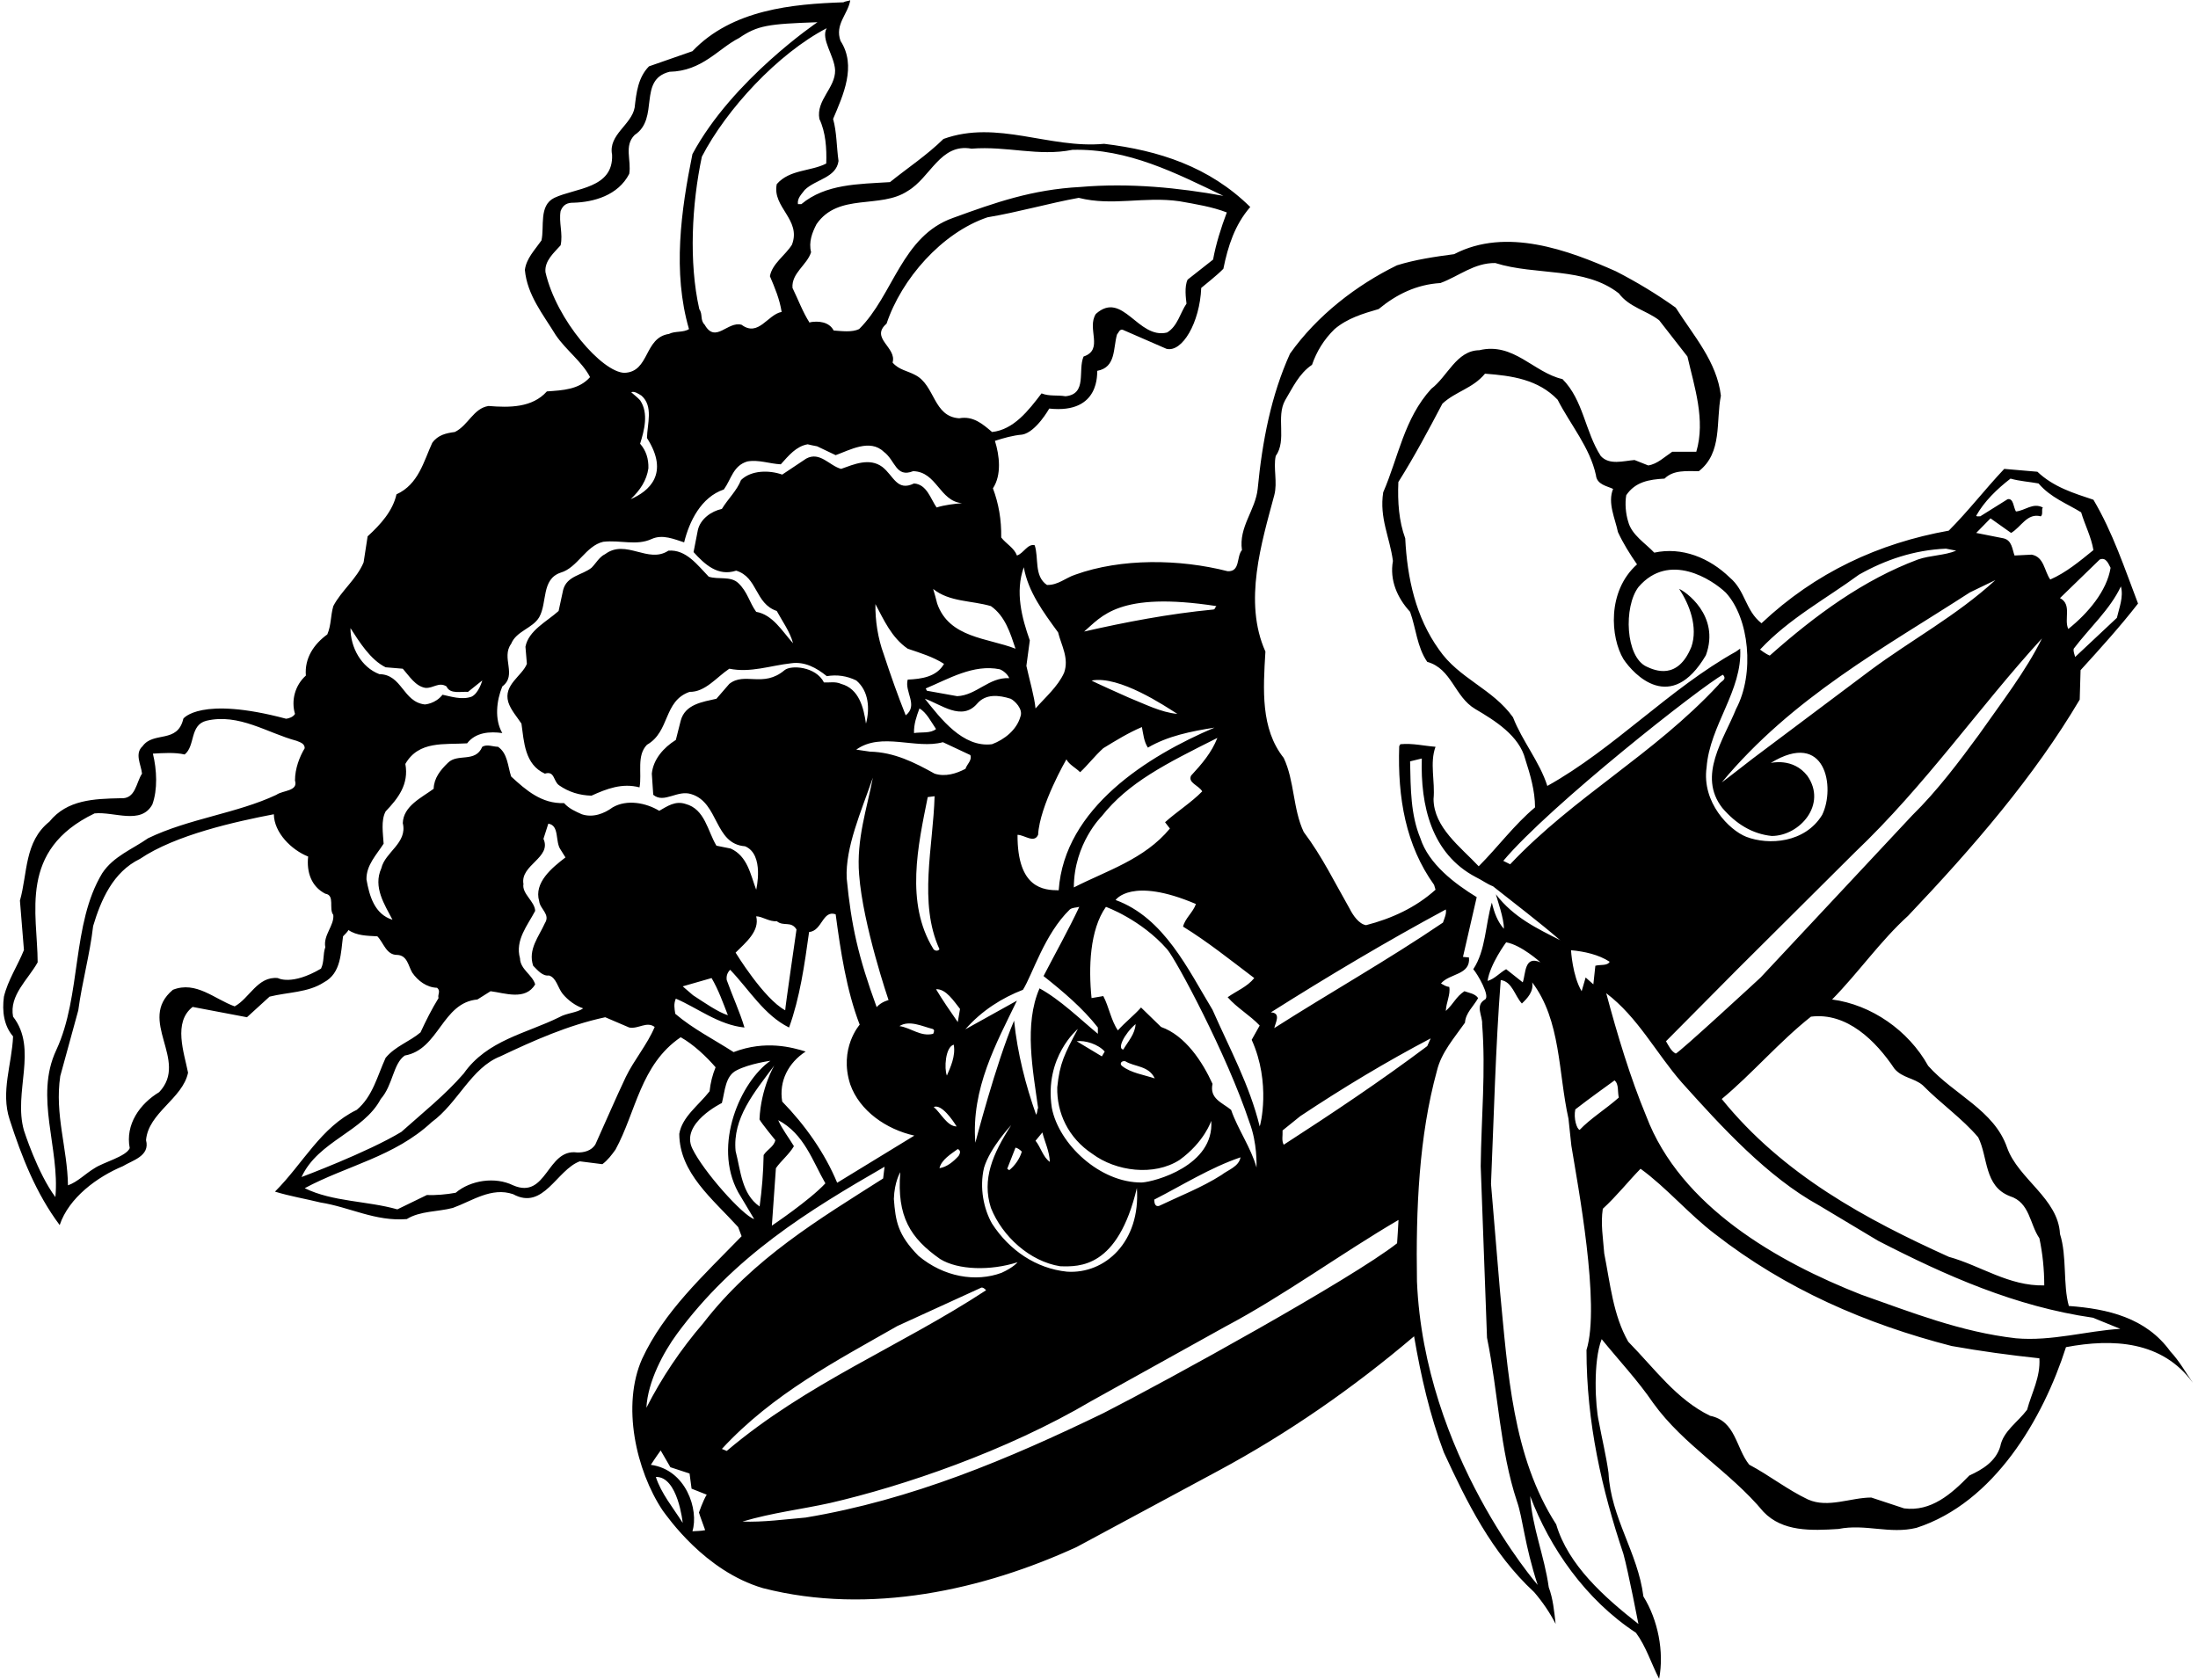 <?xml version="1.0" encoding="UTF-8"?>
<svg xmlns="http://www.w3.org/2000/svg" xmlns:xlink="http://www.w3.org/1999/xlink" width="492pt" height="376pt" viewBox="0 0 492 376" version="1.1">
<g id="surface1">
<path style=" stroke:none;fill-rule:nonzero;fill:rgb(0%,0%,0%);fill-opacity:1;" d="M 485.812 302.531 C 480.371 294.98 471.797 292.996 463.09 292.355 C 461.746 287.621 462.707 281.223 461.105 276.23 C 460.723 268.293 451.762 263.941 449.266 256.902 C 446.387 248.516 437.363 245.062 431.602 238.598 C 427.188 230.66 418.867 224.902 410.098 223.746 C 416.113 217.605 420.852 210.691 427.121 204.996 C 441.648 189.699 455.348 173.828 465.523 156.613 L 465.715 150.02 C 470.258 145.027 474.547 140.293 478.578 135.109 C 475.57 127.234 472.945 119.234 468.594 111.875 C 464.18 110.402 459.699 109.059 456.051 105.605 L 448.629 104.965 C 444.34 109.508 440.562 114.438 436.211 118.789 C 420.531 121.605 406.387 128.133 394.289 139.523 C 390.641 136.645 390.707 132.227 387.188 129.285 C 382.641 124.867 376.496 122.371 370.289 123.715 C 368.305 121.605 365.234 119.746 364.465 116.805 C 363.891 115.012 363.699 112.645 364.02 110.852 C 366.066 107.844 369.137 107.332 372.594 107.141 C 374.578 105.156 377.523 105.477 380.273 105.477 C 385.586 101.316 384.051 94.402 385.203 88.578 C 384.305 80.965 379.121 75.203 375.09 68.867 C 370.801 65.797 366.32 63.105 361.715 60.738 C 351.09 56.004 337.137 50.82 325.488 56.898 C 321.137 57.477 316.785 58.113 312.688 59.395 C 303.664 63.812 294.832 70.594 288.754 79.172 C 284.527 88.516 282.547 98.758 281.52 109.445 C 281.008 114.242 277.234 117.957 278 123.141 C 276.723 124.613 277.68 128.004 274.801 127.875 C 264.051 125.125 250.992 124.934 240.688 128.645 C 238.512 129.348 236.848 131.012 234.352 130.949 C 231.41 128.965 232.562 124.867 231.602 122.051 C 230 121.668 229.105 123.906 227.633 124.355 C 226.992 122.629 225.266 121.797 224.113 120.324 C 224.176 116.355 223.535 112.707 222.258 109.316 C 224.242 106.309 223.73 101.957 222.703 98.691 C 224.688 98.051 226.672 97.477 228.848 97.285 C 231.922 96.707 234.863 91.461 234.863 91.461 C 246.48 92.719 245.488 83.203 245.617 83.012 C 249.84 82.242 249.137 77.953 250.031 74.883 C 250.418 74.438 250.547 73.73 251.25 73.797 L 261.105 78.086 C 264.617 78.957 268.562 72.238 268.883 64.453 C 269.734 63.703 272.367 61.699 273.84 60.164 C 274.863 55.105 276.402 50.309 279.855 46.34 C 270.703 37.316 259.379 33.668 247.152 32.195 C 234.863 33.348 223.219 26.754 211.184 31.105 C 207.473 34.754 203.184 37.57 199.215 40.77 C 192.113 41.219 184.816 41.156 179.375 45.699 L 178.609 45.699 C 178.414 44.355 179.441 43.461 180.145 42.5 C 182.578 40.133 187.184 39.812 187.695 36.035 C 187.246 32.898 187.312 29.57 186.48 26.629 C 188.719 21.316 191.793 14.785 188.145 9.156 C 186.801 5.441 189.809 3.203 190.32 0.066 C 189.809 0.258 189.23 0.258 188.785 0.516 C 177.457 0.898 163.887 2.113 154.992 11.461 L 145.266 14.852 C 142.832 17.348 142.449 20.676 142.062 24.066 C 141.359 27.973 136.113 30.148 137.008 34.629 C 137.328 42.242 128.816 42.051 124.078 44.289 C 120.559 46.02 121.902 50.754 121.199 53.828 C 119.727 55.938 117.809 57.859 117.488 60.422 C 118 66.051 121.586 70.402 124.398 75.012 C 126.703 78.402 130.289 80.965 132.078 84.422 C 129.586 87.234 126 87.363 122.414 87.621 C 119.152 91.27 114.098 91.27 109.359 90.883 C 105.969 91.395 104.816 95.234 101.809 96.707 C 99.887 96.965 98.031 97.348 96.75 99.141 C 94.832 103.301 93.68 108.422 88.75 110.66 C 87.918 114.371 85.23 117.379 82.289 120.066 L 81.391 125.891 C 79.855 129.605 76.398 132.227 74.605 135.684 C 73.969 137.926 74.16 139.906 73.266 142.02 C 70.254 144.195 68.145 147.332 68.465 151.234 C 66.031 153.41 65.137 156.805 66.031 159.812 C 65.648 160.516 64.625 160.836 64.047 160.898 C 44.773 155.758 41.039 160.879 41.039 160.879 C 39.762 166.531 34.32 163.652 31.918 167.043 C 30.062 168.707 31.598 171.203 31.789 173.188 C 30.449 175.172 30.383 178.949 26.992 178.691 C 21.039 178.82 15.023 179.012 11.055 183.941 C 5.422 188.422 6.191 195.523 4.461 201.605 L 5.359 212.676 C 3.949 216.195 1.773 219.395 0.879 223.109 C 0.43 226.371 0.879 229.637 2.926 232.004 C 2.672 238.215 0.109 244.422 2.16 250.629 C 4.848 258.949 8.047 267.141 13.359 274.246 C 15.406 268.102 21.809 263.43 27.504 261.062 C 29.551 259.781 33.648 258.82 32.688 255.238 C 33.199 249.094 40.879 245.957 42.094 240.133 C 41.199 235.59 38.703 228.867 43.117 225.41 L 55.281 227.719 L 60.336 223.109 C 64.43 222.086 68.977 222.215 72.496 219.91 C 76.398 217.859 76.273 213.254 76.785 209.605 C 77.168 209.156 77.742 208.711 78 208.195 C 79.855 209.477 82.16 209.477 84.465 209.605 C 85.871 211.012 86.449 213.828 88.945 213.766 C 91.184 213.895 91.375 216.195 92.273 217.73 C 93.551 219.59 95.535 221.062 97.84 221.125 C 98.734 221.895 97.902 222.598 98.16 223.43 C 96.625 225.926 95.344 228.484 94.129 231.109 C 91.633 233.223 88.496 234.18 86.32 236.805 C 84.465 240.836 83.441 245.445 79.855 248.453 C 71.793 252.355 67.887 260.422 61.551 266.758 C 64.879 267.781 68.336 268.355 71.727 269.188 C 78.254 270.215 84.016 273.477 91.055 272.902 C 94.062 271.047 97.969 271.301 101.359 270.406 C 105.648 268.867 110 265.668 114.863 267.332 C 121.648 271.047 124.594 261.895 129.777 259.973 L 134.832 260.613 C 136.047 259.719 136.945 258.5 137.777 257.348 C 142.383 248.902 143.344 238.34 152.367 232.195 C 155.246 233.797 158.191 236.613 160.176 238.918 C 159.473 240.645 159.023 242.438 158.832 244.293 C 156.398 247.43 152.688 249.988 152.047 253.828 C 152.113 262.598 159.473 268.355 165.23 274.691 L 166 276.742 C 157.297 285.703 148.656 293.574 143.727 304.199 C 139.121 314.566 142.332 329.137 148.348 338.16 C 149.414 339.547 157.734 351.707 170.801 355.527 C 194.734 361.668 220.273 355.844 241.008 346.309 L 272.754 329.223 C 288.113 320.965 302.832 310.789 316.527 299.141 C 318.066 308.102 320.051 316.805 323.188 325.125 C 328.305 336.199 333.871 347.59 343.41 356.422 C 345.328 358.66 346.93 361.031 348.211 363.527 C 347.891 360.711 347.633 357.895 346.672 355.332 C 345.715 348.355 342.961 341.957 342.516 334.918 C 346.867 346.438 354.867 358.086 366.195 365.512 C 368.496 368.645 369.586 372.359 371.379 375.812 C 372.531 369.734 371.121 362.629 367.859 357.383 C 366.641 347.59 360.562 339.781 360.051 329.734 C 359.539 325.957 358.578 322.055 357.875 318.215 C 357.098 314.801 356.562 304.773 358.516 299.781 C 362.355 304.516 366.641 309.062 370.035 314.055 C 376.883 323.59 387.188 329.348 394.738 338.438 C 399.027 342.918 405.426 342.66 411.508 342.277 C 417.586 341.062 422.961 343.492 428.977 342.023 C 446.387 336.391 457.328 317.574 462.449 301.574 C 472.945 299.59 484.02 300.164 490.867 309.574 C 489.203 307.207 487.859 304.711 485.812 302.531 Z M 12.398 267.973 C 8.402 262.641 5.359 253.062 5.359 253.062 C 2.926 244.484 8.559 234.82 2.926 227.59 C 2.031 222.789 6.254 219.332 8.43 215.43 C 8.402 204.508 4.027 190.32 21.168 182.086 C 25.582 181.637 31.535 184.707 34.094 180.102 C 35.312 176.773 35.117 172.355 34.223 168.707 C 36.527 168.578 39.152 168.387 41.328 168.898 C 43.758 166.98 42.414 162.309 46.191 161.348 C 53.488 159.621 59.887 164.102 66.352 165.828 C 67.121 166.148 68.207 166.402 68.207 167.492 C 67.055 169.41 66.031 172.035 66.031 174.723 C 66.801 177.156 63.281 176.898 61.871 177.926 C 53.039 182.086 42.285 183.234 33.137 187.652 C 29.68 190.086 25.391 191.684 22.895 195.461 C 15.984 206.852 18.285 222.852 12.59 235.078 C 7.664 245.574 13.422 257.027 12.398 267.973 Z M 72.816 212.035 C 72.238 213.699 72.625 215.238 71.855 216.836 C 65.254 220.719 62.191 218.949 62.191 218.949 C 57.648 218.5 55.855 223.492 52.527 225.285 C 48.047 223.684 43.887 219.523 38.703 221.574 C 30.512 228.422 42.414 237.316 35.633 244.484 C 31.281 247.109 28.016 251.719 29.039 257.027 C 28.242 258.906 23.121 260.188 21.168 261.508 C 19.117 262.727 17.391 264.582 15.215 265.348 C 15.086 257.027 12.207 249.477 13.488 240.902 L 17.52 226.18 C 18.414 219.59 20.078 213.895 20.848 207.301 C 22.574 201.539 25.262 195.203 31.344 192.262 C 39.281 186.883 52.773 183.918 61.297 182.277 C 61.359 186.438 65.266 190.277 68.977 191.746 C 68.59 195.203 69.68 198.469 72.816 200.066 C 75.055 200.391 73.52 203.461 74.605 204.805 C 74.863 207.172 72.305 209.348 72.816 212.035 Z M 424.051 239.238 C 425.844 241.348 428.465 241.285 430.387 242.949 C 434.418 247.047 439.219 250.371 442.801 254.598 C 445.043 259.078 444.082 265.539 449.906 267.781 C 454.387 269.188 454.32 274.055 456.496 277.188 C 457.203 280.516 457.586 284.102 457.586 287.75 C 449.648 287.941 443.379 283.332 436.211 281.348 C 417.844 273.027 399.152 263.047 385.395 246.02 C 392.113 240.453 398.32 233.156 405.363 227.59 C 413.426 226.566 419.891 233.027 424.051 239.238 Z M 442.992 164.422 C 438.578 170.438 433.684 176.984 428.031 182.531 L 394.098 218.82 C 394.098 218.82 375.539 235.973 375.09 235.844 C 374.066 235.332 373.488 234.055 372.914 233.094 L 389.043 216.836 L 415.152 190.852 C 431.09 175.684 442.801 158.531 457.074 142.914 C 453.488 150.211 447.922 157.379 442.992 164.422 Z M 338.035 193.477 L 336.496 192.711 C 346.93 180.293 380.977 153.539 385.648 151.043 C 386.738 152.195 385.074 152.516 384.625 153.348 C 370.035 169.027 352.434 178.242 338.035 193.477 Z M 360.305 215.301 C 359.793 216.262 358.195 215.879 357.105 216.195 L 356.656 220.355 L 354.93 218.82 L 354.035 221.895 C 351.977 218.48 351.656 212.719 351.656 212.719 C 354.602 212.977 357.875 213.699 360.305 215.301 Z M 473.844 138.309 L 464.496 147.074 C 464.371 146.438 464.051 145.926 464.18 145.219 C 467.762 140.484 472.309 136.453 474.738 131.27 C 475.379 133.637 474.355 136.066 473.844 138.309 Z M 470.004 125.254 C 471.41 124.676 471.922 126.148 472.434 127.109 C 471.602 132.293 467.379 137.285 462.965 140.805 C 461.938 138.629 463.859 135.301 461.105 133.891 Z M 457.266 113.605 C 455.027 112.453 453.297 114.309 451.25 114.5 C 450.676 113.605 450.738 111.492 449.395 111.746 L 443.25 115.59 C 442.992 115.523 442.547 115.715 442.355 115.461 C 444.082 112.324 447.027 109.445 450.035 107.141 C 452.02 107.715 454.258 107.844 456.305 108.227 C 459.059 111.43 462.645 112.707 465.844 114.691 C 466.676 117.508 468.082 120.133 468.594 123.141 C 465.523 125.637 462.449 128.195 458.93 129.73 C 457.586 127.875 457.586 124.676 454.77 124.164 L 450.93 124.355 C 450.418 122.949 450.355 120.965 448.496 120.516 L 442.355 119.301 L 445.555 116.035 L 450.164 119.301 C 452.402 118.02 453.746 114.758 456.816 115.59 C 457.395 115.074 456.883 114.18 457.266 113.605 Z M 416.113 128.645 C 422.004 125.316 428.402 123.141 435.57 122.82 C 436.34 122.949 437.105 123.141 437.875 123.27 C 435.312 124.355 432.051 124.293 429.297 125.254 C 417.137 129.797 406.387 137.668 396.145 146.758 C 395.176 146.371 393.969 145.41 393.969 145.41 C 400.496 138.438 408.691 134.086 416.113 128.645 Z M 440.945 132.613 L 446.645 129.859 C 437.938 137.859 427.824 143.234 418.547 150.148 L 392.297 169.84 C 392.297 169.84 385.648 175.023 385.395 175.152 C 401.258 156.078 421.746 145.027 440.945 132.613 Z M 366.43 126.34 C 359.656 132.398 360.512 142.746 363.391 147.547 C 365.738 151.066 374.059 159.918 381.844 146.691 C 385.148 137.73 377.012 132.227 375.859 131.844 C 378.227 135.363 380.082 140.422 378.609 144.773 C 375.551 152.344 370.41 150.086 368.617 149.254 C 363.816 147.117 363.391 135.812 366.77 131.395 C 373.629 123.438 383.23 129.73 386.312 132.676 C 391.551 138.371 392.816 150.789 388.594 158.723 C 385.906 165.445 379.891 173.637 385.523 180.867 C 388.594 184.453 392.242 186.691 396.594 187.141 C 402.855 187.117 409.043 180.078 404.562 173.68 C 401.363 169.52 396.352 170.801 396.352 170.801 C 408.723 163.227 410.855 176.348 407.871 182.426 C 404.031 188.719 395.891 189.254 390.898 187.332 C 387.121 185.859 380.883 179.652 382.004 171.781 C 382.707 162.371 390.059 154.586 389.523 145.199 L 388.594 145.859 C 373.746 154.117 361.203 167.684 346.355 175.941 C 344.625 170.5 340.723 165.891 338.672 160.578 C 334.129 154.18 326.578 151.941 322.098 145.41 C 316.914 138.18 314.992 129.477 314.547 120.516 C 313.137 116.676 312.816 112.387 313.008 107.906 C 316.594 102.211 319.73 96.324 322.863 90.371 C 325.809 87.621 329.648 86.98 332.402 83.652 C 338.418 84.102 344.305 84.934 348.656 89.477 C 351.539 95.109 355.891 100.164 357.234 106.371 C 357.426 108.484 359.73 108.805 361.074 109.445 C 359.793 112.578 361.523 116.035 362.16 119.109 C 363.312 121.605 364.828 124.035 366.43 126.34 Z M 285.234 110.852 C 286 107.973 284.977 104.773 285.555 102.086 C 288.113 98.5 285.555 93.379 287.664 89.605 C 289.328 86.852 290.738 83.652 293.68 81.668 C 294.703 78.723 296.305 76.035 298.738 73.668 C 301.617 71.234 305.074 70.211 308.594 69.188 C 312.625 65.859 317.105 63.684 322.418 63.363 C 326.578 61.828 329.969 58.82 334.703 58.883 C 343.855 61.762 354.672 59.652 362.355 65.668 C 364.723 68.805 368.434 69.441 371.379 71.684 L 377.715 79.812 C 379.25 86.531 381.809 94.02 379.699 101.125 L 374.32 101.125 C 372.594 102.277 370.992 103.875 368.945 104.195 L 365.875 102.98 C 363.379 103.172 360.242 104.195 358.32 102.086 C 354.801 96.645 354.418 89.539 349.746 84.867 C 343.281 83.395 338.801 76.547 331.121 78.402 C 326.004 78.469 324.02 84.289 320.371 87.043 C 314.289 93.699 313.008 102.402 309.617 110.211 C 308.723 115.973 311.09 120.262 311.793 125.57 C 311.023 129.859 312.754 133.828 315.633 136.965 C 316.977 140.676 317.172 144.836 319.473 148.164 C 324.977 149.699 325.555 155.973 330.227 158.723 C 334.578 161.285 340.082 164.676 341.426 169.988 C 342.516 173.379 343.602 177.027 343.602 180.738 C 338.93 184.645 335.344 189.57 330.992 193.926 C 326.898 189.57 320.945 185.219 320.883 178.883 C 321.266 174.914 319.984 170.82 321.328 167.172 C 318.703 166.98 316.273 166.34 313.457 166.598 L 313.199 167.043 C 312.816 178.629 314.672 189.254 321.008 198.086 L 321.328 199.172 C 316.848 203.203 311.473 205.637 305.777 207.109 C 304.176 206.852 302.832 204.867 302.129 203.461 C 298.801 197.637 295.922 191.684 291.824 186.246 C 289.395 181.125 289.777 174.789 287.344 169.668 C 282.16 163.141 282.738 154.371 283.25 145.859 C 278.258 134.723 282.418 121.41 285.234 110.852 Z M 284.465 226.629 C 297.328 218.5 310.449 210.691 323.633 203.59 C 323.824 204.547 323.312 205.574 322.992 206.531 C 310.641 214.914 297.777 222.148 285.234 230.148 C 285.488 228.934 286.832 226.758 284.465 226.629 Z M 280.754 218.949 C 279.152 220.934 276.785 221.828 274.801 223.238 C 276.848 225.605 279.793 227.27 281.969 229.574 L 280.176 232.773 C 284.562 242.48 282.098 252.035 281.969 252.164 C 279.73 242.949 275.184 234.629 271.41 226.055 C 265.969 217.094 260.594 205.445 249.715 201.477 C 249.715 201.477 253.203 196.188 267.695 202.371 C 267.059 204.23 265.266 205.574 264.816 207.43 C 270.32 210.82 275.504 214.98 280.754 218.949 Z M 210.43 281.84 C 214.461 284.336 221.734 284.508 227.762 282.566 C 227.762 282.566 226.91 283.695 224.188 284.934 C 218.43 287.066 211.281 285.895 205.594 281.137 C 200.938 276.398 200.465 273.391 200.082 268.398 C 200.199 264.559 201.52 262.406 201.52 262.406 C 200.723 272.348 203.773 277.168 210.43 281.84 Z M 192.305 195.781 C 193.148 207.066 198.895 223.879 198.895 223.879 C 198.895 223.879 197.309 224.238 196.23 225.453 C 192.082 214.105 190.547 207.172 189.523 196.613 C 189.203 189.68 192.754 181.699 195.379 174.086 C 194.098 180.867 191.664 187.844 192.305 195.781 Z M 194.734 168.262 L 191.664 167.812 C 197.297 163.781 205.039 167.812 211.059 166.148 L 217.199 169.027 C 217.648 170.18 216.434 171.074 216.113 172.102 C 214.062 173.188 211.57 173.957 209.199 173.188 C 204.719 170.691 200.176 168.387 194.734 168.262 Z M 203.184 152.133 C 202.414 154.883 205.617 157.891 202.734 160.133 C 200.945 155.652 199.344 151.109 197.809 146.438 C 196.527 142.98 195.887 138.883 195.953 135.234 C 197.809 138.691 199.535 142.723 203.184 145.219 C 206 146.18 208.816 147.012 211.312 148.613 C 209.648 151.555 206.191 152.004 203.184 152.133 Z M 223.793 149.828 C 224.625 150.148 225.586 150.98 225.906 151.812 C 221.359 151.555 218.609 155.652 214.258 155.844 L 207.473 154.629 L 207.215 154.117 C 212.273 152.004 217.906 148.613 223.793 149.828 Z M 209.52 163.203 C 208.305 164.227 206.191 163.844 204.594 164.102 C 204.527 162.117 205.168 160.324 205.809 158.598 C 207.344 159.43 208.434 161.605 209.52 163.203 Z M 245.746 230.02 L 245.746 231.43 C 241.715 228.102 237.359 223.812 232.688 221.254 C 229.168 229.316 231.219 239.684 232.367 248.004 C 232.176 248.324 232.242 249.094 231.922 249.539 C 229.555 242.82 227.762 235.844 226.992 228.484 C 222.91 238.105 218.32 255.812 218.32 255.812 C 217.363 243.652 223.023 233.539 227.633 224.004 L 216.082 230.426 C 219.816 226.16 224.367 223.363 228.977 221.574 C 231.121 218.16 233.789 209.094 239.473 203.59 C 240.051 203.141 240.883 203.203 241.586 203.012 C 239.219 208.066 236.273 213.316 233.586 218.5 C 237.938 221.957 242.352 225.668 245.746 230.02 Z M 247.281 235.398 L 246.641 236.484 L 241.008 233.094 C 242.863 232.836 245.809 233.734 247.281 235.398 Z M 234.992 260.102 C 233.457 259.012 233.008 256.902 231.793 255.363 L 233.328 253.508 C 233.777 255.43 234.93 257.734 234.992 260.102 Z M 228.723 257.797 C 228.273 259.398 227.121 260.996 225.906 261.957 L 225.457 261.637 L 227.312 256.902 C 227.824 257.027 228.273 257.348 228.723 257.797 Z M 210.289 212.484 C 209.906 213.062 209.074 212.805 208.879 212.355 C 202.609 202.117 205.488 189.254 207.664 178.438 L 209.199 178.242 C 208.879 189.57 205.551 202.117 210.289 212.484 Z M 214.129 252.164 C 212.016 252.164 210.547 249.094 209.008 247.812 C 210.75 247.066 213.297 250.82 214.129 252.164 Z M 213.488 233.859 C 213.949 236.398 212.723 238.98 211.953 240.773 C 211.312 239.238 211.602 234.371 213.488 233.859 Z M 214.387 257.223 C 215.215 257.605 214.832 258.309 214.578 258.758 C 213.426 260.035 211.953 261.254 210.289 261.508 C 210.738 259.59 212.914 258.309 214.387 257.223 Z M 214.387 228.805 C 212.785 226.5 210.93 223.812 209.52 221.445 C 211.762 221.316 213.555 224.195 214.895 225.859 Z M 208.754 230.34 C 209.266 230.531 209.074 230.98 208.879 231.43 C 206.062 232.133 203.953 230.086 201.328 229.699 C 203.566 228.293 206.449 229.766 208.754 230.34 Z M 222.062 273.926 C 220.242 270.746 219.176 265.945 220.273 261.383 C 221.629 256.879 226.352 251.867 226.352 251.867 C 222.16 258.371 219.762 264.004 221.809 270.406 C 224.367 276.805 230.512 282.371 237.297 283.461 C 241.648 283.59 250.215 283.867 254.48 265.945 C 255.336 278 247.336 285.254 238.832 284.676 C 231.922 283.973 225.906 279.879 222.062 273.926 Z M 235.441 248.004 C 233.684 236.613 241.266 230.34 241.266 230.34 C 238.27 235.973 237.203 238 236.656 243.398 C 236.527 249.094 239.09 254.727 244.527 258.309 C 249.777 262.215 258.289 263.363 264.051 259.652 C 269.629 255.602 271.121 250.906 271.121 250.906 C 271.867 260.934 258.43 264.559 255.602 264.711 C 246.258 264.836 236.988 256.133 235.441 248.004 Z M 251.891 237.574 C 253.938 238.852 257.137 238.531 258.48 241.414 C 255.984 240.582 253.117 240.199 251.121 238.598 C 250.535 238.105 251.059 237.383 251.891 237.574 Z M 254.191 229.254 C 254.066 231.492 252.527 233.094 251.441 234.949 C 250.031 234.82 251.602 231.492 254.191 229.254 Z M 277.68 259.078 C 277.297 261.188 274.863 261.895 273.395 263.047 C 268.977 265.859 264.113 267.719 259.441 269.957 C 258.289 270.215 258.43 268.824 258.352 268.551 C 264.625 265.348 270.898 261.383 277.68 259.078 Z M 275.57 248.453 C 273.52 246.789 270.703 245.957 271.41 242.629 C 269.168 237.699 265.328 231.812 259.891 229.895 L 255.41 225.539 C 253.746 227.398 251.891 228.805 250.227 230.66 C 248.688 228.422 248.242 225.41 246.961 222.98 L 244.336 223.43 C 243.633 216.645 243.922 208.133 247.551 203.012 C 247.551 203.012 255.336 205.785 261.234 212.484 C 263.23 214.746 274.645 236.078 279.664 251.203 C 281.469 255.922 281.258 260.91 281.258 261.359 C 280.039 256.945 277.039 252.742 275.57 248.453 Z M 269.105 177.156 C 266.672 179.652 263.41 181.699 260.785 184.066 L 261.871 185.477 C 256.176 192.387 247.602 194.949 240.367 198.66 C 240.402 188.824 246.59 182.746 246.59 182.746 C 252.562 175.172 260.883 171.012 272.496 165.188 C 271.219 168.453 269.039 171.012 266.609 173.637 C 265.84 175.234 268.336 175.812 269.105 177.156 Z M 272.305 135.684 C 271.984 135.812 272.051 136.453 271.535 136.453 C 261.617 137.41 251.891 139.27 242.672 141.379 C 246.59 138.051 250.324 132.293 272.305 135.684 Z M 263.535 159.812 C 259.891 159.492 256.176 157.57 252.656 156.164 C 252.656 156.164 244.348 152.473 244.348 152.344 C 250.535 151.172 260.723 158.02 263.535 159.812 Z M 241.777 172.867 C 243.441 171.332 245.039 169.219 246.961 167.492 C 249.777 165.766 252.594 164.035 255.602 162.758 C 255.922 164.355 256.051 166.02 256.945 167.363 C 261.426 164.738 266.609 163.715 271.855 162.883 C 256.945 169.219 238.258 180.867 236.977 199.301 C 233.684 199.277 227.711 198.961 227.762 186.883 C 229.297 186.883 231.473 188.867 232.367 186.883 C 232.723 180.293 238.703 169.988 238.703 169.988 C 239.344 171.203 240.754 171.844 241.777 172.867 Z M 229.168 126.98 C 230.129 132.484 233.586 137.094 236.848 141.57 C 237.555 144.453 239.344 147.332 238.191 150.598 C 236.785 153.73 233.906 156.164 231.793 158.598 C 231.535 155.906 230.449 152.262 229.746 149.059 L 230.512 143.363 C 228.723 138.309 227.184 132.484 229.168 126.98 Z M 228.402 160.453 C 227.57 163.395 224.816 165.57 222.062 166.598 C 215.535 167.43 210.547 160.836 207.023 156.422 C 210.609 157.637 215.281 161.539 218.738 157.508 C 220.656 155.27 223.602 155.59 226.227 156.422 C 227.07 156.824 229.105 158.723 228.402 160.453 Z M 227.312 145.219 C 221.105 142.789 212.465 142.852 209.777 135.109 C 209.52 134.02 209.199 132.934 208.879 131.844 C 212.527 134.789 217.457 134.402 221.809 135.684 C 225.008 137.926 226.16 141.766 227.312 145.219 Z M 271.535 58.113 L 265.84 62.594 C 265.074 64.133 265.457 66.82 265.586 67.973 C 264.176 70.02 263.602 73.027 261.234 74.438 C 254.703 76.035 251.312 64.898 245.297 70.273 C 243.184 73.539 247.152 78.273 242.547 79.812 C 241.199 82.949 243.441 88.195 238.512 88.707 C 236.594 88.387 234.93 88.77 233.137 88.066 C 230.258 91.844 226.93 96.195 222.062 96.707 C 219.953 94.914 217.84 93.059 214.703 93.637 C 208.879 93.254 209.328 86.277 204.914 83.973 C 203.184 83.012 201.199 82.82 199.793 81.156 C 200.816 77.766 194.672 75.715 198.449 72.453 C 201.777 62.469 210.801 52.102 221.039 48.645 C 227.953 47.492 234.738 45.508 241.457 44.289 C 249.074 46.211 256.113 43.906 264.051 45.059 C 267.633 45.699 271.281 46.273 274.609 47.555 C 273.328 50.945 272.176 54.594 271.535 58.113 Z M 181.551 56.453 C 180.977 54.148 181.809 52.035 182.77 50.18 C 187.695 43.074 197.039 46.852 203.184 42.754 C 208.305 39.746 210.48 32.004 217.457 33.281 C 225.457 32.645 232.434 35.074 240.051 33.539 C 252.527 33.219 263.281 38.785 273.84 43.844 C 263.984 42.051 252.914 40.898 241.777 41.859 C 231.023 42.434 222.832 45.316 213.359 48.77 C 201.84 52.805 199.984 66.051 192.305 73.668 C 190.703 74.438 188.398 74.117 186.609 73.988 C 185.586 72.004 183.152 71.812 181.359 72.133 L 181.23 72.258 C 179.695 69.891 178.672 67.074 177.391 64.453 C 177.137 61.121 180.656 59.332 181.551 56.453 Z M 186.93 15.746 C 186.992 19.715 182.641 22.402 183.41 26.629 C 184.816 29.57 185.07 33.219 184.945 36.609 C 181.488 38.402 176.754 37.891 173.871 41.219 C 172.785 46.402 179.441 49.156 177.266 54.785 C 175.793 57.156 172.848 59.012 172.336 61.828 C 173.426 64.387 174.512 66.949 174.961 69.828 C 171.824 70.402 169.777 75.523 166 72.707 C 162.863 71.812 160.176 76.996 157.742 72.707 C 156.656 71.621 157.359 70.402 156.527 69.188 C 154.16 58.691 154.863 45.637 157.105 35.074 C 162.609 24.449 174.098 12.016 185.043 6.316 C 183.656 8.77 186.801 12.484 186.93 15.746 Z M 122.098 60.93 C 121.84 58.371 124.078 56.516 125.488 54.914 C 126.062 52.289 125.039 49.797 125.488 47.234 C 126.055 45.785 127.016 45.359 128.367 45.379 C 132.848 45.25 138.352 43.777 140.848 38.914 C 141.359 35.844 139.633 32.645 142.062 30.211 C 147.695 26.5 142.703 17.859 149.871 16.066 C 157.203 15.918 160.754 10.883 165.426 8.516 C 169.574 5.68 171.922 5.359 182.98 4.973 C 182.98 4.973 163.922 17.84 154.992 34.5 C 152.434 47.105 150.512 60.93 154.223 73.668 C 152.945 74.5 151.09 74.051 149.742 74.754 C 144.113 75.586 145.457 83.27 139.762 83.461 C 134.801 83.332 124.562 71.703 122.098 60.93 Z M 143.281 99.332 C 144.176 96.453 145.266 92.547 143.281 89.605 C 142.77 89.027 141.938 88.387 141.297 87.812 C 141.938 87.492 142.895 88.133 143.602 88.578 C 146.289 90.949 144.879 94.914 144.816 98.051 C 149.949 106.051 145.254 109.996 141.168 111.746 C 143.281 109.766 144.754 107.523 145.137 104.836 C 145.199 102.723 144.625 100.867 143.281 99.332 Z M 78.449 140.613 C 80.43 143.684 82.926 147.715 86.32 149.379 L 90.16 149.699 C 91.633 151.363 92.977 153.605 95.215 153.988 C 97.008 154.117 98.223 152.578 99.953 153.668 C 100.719 155.461 103.215 154.758 104.754 154.883 L 107.953 152.324 C 107.953 152.324 107.176 155.227 105.52 155.973 C 103.344 156.738 100.91 155.906 99.055 155.523 C 97.469 157.57 95.09 157.699 95.09 157.699 C 90.16 157.125 90.031 150.98 84.91 150.914 C 80.879 149.379 78.449 144.965 78.449 140.613 Z M 85.23 246.02 C 87.973 242.906 87.973 238.105 90.605 236.293 C 98.289 234.949 98.926 224.453 106.863 223.746 L 109.809 221.895 C 112.945 222.277 117.617 224.07 119.793 220.355 C 119.152 218.18 116.465 217.027 116.398 214.531 C 115.246 210.438 118.129 207.109 119.793 203.91 C 119.727 201.797 116.785 200.066 117.168 197.895 C 116.398 193.605 123.566 192.004 121.648 187.781 L 122.734 184.387 C 125.297 184.773 124.207 188.422 125.488 190.211 L 126.574 191.941 C 123.566 194.246 119.473 197.574 120.688 201.73 C 120.879 203.523 123.246 204.676 121.969 206.66 C 120.625 209.668 118.129 212.547 119.344 216.195 C 120.367 217.223 121.457 218.562 122.863 218.371 C 124.527 218.82 124.848 221.125 125.938 222.469 C 127.152 223.941 128.816 225.156 130.543 225.734 C 129.07 226.758 126.832 226.758 125.168 227.719 C 117.809 231.363 109.039 232.836 103.793 240.324 C 99.695 245.062 94.574 249.156 89.84 253.383 C 82.32 257.945 67.496 263.492 67.496 263.492 C 71.227 255.387 81.328 253.383 85.23 246.02 Z M 140.078 241.094 C 137.711 246.086 135.535 251.203 133.297 256.133 C 132.453 257.625 130.641 258.055 129.137 257.988 C 122.414 257.094 122.414 268.613 114.863 265.348 C 110.832 263.363 105.328 264.195 102 267.012 C 99.887 267.398 97.582 267.59 95.535 267.523 L 88.945 270.727 C 82.16 268.805 74.48 269.062 68.207 265.988 C 77.617 260.934 88.305 258.949 96.625 251.203 C 102.512 246.918 105.457 239.047 111.984 236.484 C 119.535 232.902 127.152 229.508 135.473 227.719 L 140.848 230.02 C 142.895 230.406 144.754 228.551 146.543 229.895 C 144.879 233.859 141.938 237.254 140.078 241.094 Z M 147.566 181.508 C 144.625 179.715 140.336 178.883 137.137 180.738 C 135.215 182.148 132.719 183.109 130.223 182.277 C 128.816 181.637 127.406 181.059 126.258 179.781 C 121.266 179.973 117.742 176.898 114.414 173.828 C 113.648 171.523 113.648 168.645 111.473 167.172 C 110.32 167.172 109.039 166.531 107.953 167.172 C 106.414 170.82 102.449 168.578 100.273 170.758 C 98.543 172.422 97.137 174.211 97.07 176.578 C 94.383 178.562 90.289 180.422 90.16 184.262 C 91.246 188.738 86.191 190.723 85.359 194.371 C 83.441 198.598 86.129 202.562 87.855 205.895 C 83.824 204.676 82.672 200.516 82.031 196.867 C 81.969 193.668 84.273 191.363 85.871 188.867 C 85.742 186.562 85.23 183.684 86.32 181.637 C 89.137 178.691 91.566 175.555 90.734 171.012 C 93.742 165.766 99.441 166.723 104.559 166.402 C 106.48 163.906 109.68 163.715 112.434 164.102 C 110.641 161.027 111.152 156.805 112.434 153.668 C 115.824 151.109 112.113 147.27 114.414 144.133 C 115.566 141.254 119.215 140.676 120.688 138.18 C 122.543 134.914 121.137 129.668 125.488 128.195 C 129.266 127.109 131.121 122.18 135.023 121.285 C 138.93 120.836 142.449 122.242 145.902 120.645 C 148.336 119.555 150.895 120.707 153.137 121.41 C 154.289 116.738 156.91 111.301 162.031 109.57 C 163.695 107.27 164.078 104.262 167.281 103.301 C 169.84 102.852 172.207 103.812 174.77 103.941 C 176.559 101.957 178.223 99.906 180.785 99.461 C 181.297 99.59 182.191 99.781 182.895 99.906 L 187.055 101.891 C 190.258 100.738 194.734 98.18 197.809 101.125 C 200.434 103.043 200.496 107.012 204.398 105.477 C 209.715 105.605 210.289 112.195 215.344 112.645 C 213.746 112.773 211.441 113.027 209.648 113.605 C 208.305 111.684 207.473 108.422 204.594 108.227 C 200.754 110.086 200.047 106.5 197.488 104.516 C 194.609 102.402 191.152 103.941 188.273 104.965 C 185.648 104.262 183.535 100.996 180.465 102.66 L 175.09 106.242 C 172.207 105.219 168.176 105.219 165.871 107.461 C 164.91 109.891 162.992 111.621 161.586 113.926 C 159.215 114.438 156.785 116.164 156.207 118.66 L 155.246 123.59 C 157.742 126.34 160.688 129.094 164.785 127.746 C 169.648 129.219 168.945 135.109 173.871 136.773 C 175.152 139.141 176.816 141.379 177.52 144.004 C 175.09 141.316 172.977 137.605 169.266 136.965 C 167.727 134.852 167.344 132.484 165.23 130.5 C 163.504 128.898 160.754 129.797 158.641 129.094 C 156.145 126.531 153.586 122.949 149.617 123.27 C 145.07 126.277 140.145 120.578 135.473 124.035 C 134.129 124.676 133.426 126.086 132.398 127.109 C 130.289 128.773 126.895 128.898 126.062 132.035 L 125.039 136.773 C 122.414 139.141 118.32 141.125 117.617 144.773 L 117.938 148.613 C 116.848 151.363 112.625 153.285 113.777 157.188 C 114.352 158.98 115.762 160.516 116.719 161.988 C 117.297 166.02 117.426 171.141 121.969 173.188 C 124.207 172.484 123.824 174.914 125.168 175.812 C 127.281 177.285 129.711 178.051 132.398 178.117 C 135.793 176.578 139.246 175.234 143.152 176.262 C 143.727 173.059 142.449 169.156 144.816 166.723 C 150 163.781 148.465 156.934 154.352 154.883 C 157.871 154.949 160.367 151.621 163.246 149.699 C 168.047 150.66 172.398 148.996 177.07 148.484 C 180.145 148.035 182.77 149.508 185.07 151.363 C 187.379 150.98 189.551 151.301 191.664 152.324 C 194.48 154.691 194.734 158.66 193.84 161.988 C 193.328 158.469 192.305 154.18 188.273 153.094 C 186.992 152.516 185.715 152.836 184.434 152.773 C 182.641 149.188 177.043 148.824 175.621 150.02 C 170.855 154.051 166.703 150.34 163.246 153.094 L 160.367 156.422 C 157.297 157.125 153.328 157.637 152.367 161.348 L 151.281 165.637 C 148.527 167.363 146.223 169.988 145.902 173.188 L 146.223 177.926 C 148.656 179.973 151.664 176.707 154.801 177.797 C 160.945 179.715 159.855 188.934 166.77 189.445 C 171.176 191.277 169.266 199.172 169.266 199.172 C 167.984 195.781 167.344 191.684 163.566 189.957 L 160.367 189.316 C 158.383 186.051 157.809 181.125 153.457 179.973 C 151.152 179.203 149.359 180.484 147.566 181.508 Z M 169.266 205.125 C 170.609 205.125 172.273 206.406 173.871 206.211 C 175.406 207.492 177.07 206.086 178.289 208.066 C 178.289 208.066 175.699 225.902 175.762 226.16 C 170.961 223.598 164.656 213.254 164.656 213.254 C 166.895 211.012 170.098 208.453 169.266 205.125 Z M 162.93 227.27 C 160.688 226.566 157.68 224.453 155.121 222.789 L 152.816 220.805 C 154.992 220.164 157.105 219.59 159.281 218.949 C 160.816 221.574 161.84 224.453 162.93 227.27 Z M 151.152 226.949 C 150.961 225.734 150.77 224.711 151.281 223.559 C 156.078 225.605 160.879 229.445 166.641 230.02 C 165.617 226.566 163.953 222.98 162.672 219.395 C 162.543 218.5 162.801 217.73 163.441 217.094 C 167.727 221.574 171.055 227.27 176.625 230.02 C 179.055 223.301 180.078 216.004 181.105 208.645 C 184.047 208.391 184.113 203.652 187.055 204.676 C 188.145 212.867 189.488 221.766 192.434 229.383 C 192.434 229.383 187.711 234.691 190.32 242.758 C 192.402 248.664 198.375 252.824 204.668 254.215 L 187.391 264.773 C 184.613 258.055 180.145 251.781 175.09 246.598 C 174.32 241.988 176.496 237.895 180.336 235.398 C 177.363 234.48 171.391 232.773 164.207 235.523 C 159.855 232.711 155.121 230.34 151.152 226.949 Z M 173.551 255.238 C 173.23 256.711 171.762 257.285 170.93 258.566 C 170.863 262.531 170.543 266.371 170.031 270.086 C 166 267.27 165.809 262.086 164.656 257.668 C 163.953 250.309 168.785 244.613 173.309 238.531 C 173.309 238.531 170.32 243.547 170.004 250.586 C 170.43 251.438 173.551 255.238 173.551 255.238 Z M 173.68 261.508 C 174.77 259.91 176.688 258.371 177.711 256.582 C 176.559 254.66 175.09 252.805 174.191 250.758 C 180.016 253.828 181.871 259.91 184.754 264.902 C 181.203 268.719 172.773 274.371 172.773 274.371 Z M 154.961 257.094 C 152.242 251.461 161.586 246.918 161.586 246.918 C 162.289 244.23 162.32 240.879 164.883 239.602 C 167.762 238.105 172.453 237.465 172.453 237.465 C 165.844 242.055 159.441 256.262 165.23 266.887 L 168.816 272.902 C 166.27 272.133 157.414 262.215 154.961 257.094 Z M 151.547 298.586 C 164.348 281.199 180.91 271.047 198 261.188 L 197.68 263.812 C 183.41 272.902 168.625 281.668 157.426 296.199 C 152.305 302.148 148.078 308.484 144.688 315.141 C 145.008 309.191 148.562 302.645 151.547 298.586 Z M 146.801 330.629 C 151.762 330.48 152.816 340.91 152.816 340.91 C 150.59 337.414 148.016 334.34 146.801 330.629 Z M 157.844 342.535 C 156.988 342.746 155.762 342.727 154.992 342.789 C 156.465 337.988 153.574 328.988 145.684 327.918 C 145.684 327.918 146.855 326.105 147.887 324.699 L 150.062 328.453 L 154.352 329.859 L 154.801 333.254 L 158.191 334.598 C 157.359 335.941 156.453 338.586 156.453 338.586 C 156.883 339.973 157.094 340.402 157.844 342.535 Z M 161.586 324.355 C 172.977 312.004 187.312 304.582 200.879 296.836 L 219.633 288.262 C 219.953 288.133 220.402 288.453 220.723 288.836 C 201.586 301.383 180.656 309.574 162.672 324.805 Z M 312.723 278.32 C 302.695 286.215 261.523 308.934 246.961 316.355 C 225.777 326.598 204.145 335.75 180.336 339.719 C 175.855 340.102 170.734 340.805 166.191 340.613 C 173.094 338.586 179.07 337.945 185.84 336.453 C 202.004 332.719 225.148 324.934 244.336 313.605 L 274.289 296.965 C 287.344 290.055 300.242 280.582 313.043 273.094 C 312.938 275.227 312.828 276.719 312.723 278.32 Z M 287.344 256.262 C 286.832 255.238 287.152 254.34 287.09 253.062 L 291.059 249.859 C 300.594 243.523 310.258 237.699 320.242 232.453 L 319.473 234.18 C 308.977 242.055 298.227 249.223 287.344 256.262 Z M 344.191 354.801 C 344.191 354.801 318.805 325.68 317.172 286.852 C 316.914 270.598 317.617 254.34 321.648 239.684 C 322.609 235.652 325.488 232.391 327.922 228.934 C 328.051 226.758 329.84 225.285 330.867 223.43 C 330.16 222.406 328.816 222.277 327.793 221.895 C 325.871 223.172 325.488 224.582 323.633 226.309 C 323.695 224.453 324.723 222.598 324.402 220.934 C 323.695 220.867 323.121 220.484 322.547 220.164 C 324.465 217.859 329.203 218.309 328.816 214.34 L 327.473 214.211 L 330.547 200.836 C 325.617 197.828 319.793 193.41 317.938 187.652 C 315.762 182.402 315.762 176.645 315.633 170.438 L 318.258 169.797 C 317.938 180.293 320.371 191.109 330.355 196.355 C 331.699 196.996 332.852 197.895 334.191 198.406 C 339.188 202.371 344.434 206.34 349.105 210.371 L 349.297 210.5 C 344.113 207.879 338.801 205.379 334.836 200.195 C 335.059 201.125 336.723 205.785 336.617 207.918 C 335.23 206.32 334.484 204.398 333.938 202.051 C 332.465 206.98 332.594 212.742 329.777 216.965 C 330.75 218.055 333.629 223.066 332.402 223.746 C 330.098 225.094 331.891 227.398 331.762 229.254 C 332.594 239.879 331.57 250.055 331.441 261.062 L 332.852 299.461 C 335.344 311.621 335.73 324.613 339.57 336.133 C 340.883 339.867 341.203 345.629 344.191 354.801 Z M 344.816 215.43 C 341.172 213.828 341.555 217.926 340.852 219.91 L 337.137 216.965 C 335.73 217.73 334.578 219.141 332.977 219.59 C 333.523 215.812 337.137 210.949 337.137 210.949 C 340.562 211.547 344.816 215.43 344.816 215.43 Z M 363.379 347.844 C 364.457 351.707 366.746 363.547 366.746 363.547 C 359.004 357.469 351.027 350.34 348.34 341.254 C 338.547 326.023 337.52 307.207 335.73 288.711 L 333.746 265.027 C 334.387 249.988 334.77 234.438 335.922 219.395 C 338.48 219.719 339.059 222.914 340.656 224.645 C 341.871 223.492 343.348 221.957 342.961 219.91 C 349.426 228.422 348.785 240.133 351.09 250.438 L 351.73 256.453 C 353.148 265.199 358.27 292.082 355.121 302.215 C 355.121 318.531 358.578 333.508 363.379 347.844 Z M 353.586 252.934 C 352.945 252.742 352.191 250.371 352.617 248.348 C 356.352 245.465 358.961 243.652 361.395 241.859 C 362.418 242.691 362.035 244.422 362.355 245.699 C 359.473 248.262 356.02 250.371 353.586 252.934 Z M 453.746 315.59 C 451.633 318.406 448.371 320.391 447.73 323.844 C 446.707 327.172 443.762 328.965 440.816 330.309 C 436.785 334.469 432.242 338.438 426.227 337.668 L 418.867 335.238 C 414.258 335.238 409.203 337.668 404.723 335.684 C 400.113 333.508 396.02 330.246 391.539 327.879 C 388.531 324.102 388.531 318.086 382.77 316.934 C 375.219 313.223 370.547 306.566 364.465 300.355 C 361.074 294.406 360.434 287.363 359.09 280.582 C 358.836 277.125 358.258 273.988 358.77 270.598 C 361.906 267.719 364.465 264.453 367.219 261.637 C 373.043 265.859 378.035 271.812 383.859 276.23 C 399.793 288.645 417.715 296.391 436.852 301.316 C 443.312 302.469 449.844 303.363 456.496 304.07 C 456.754 308.355 454.77 311.75 453.746 315.59 Z M 451.25 299.59 C 438.898 298.18 427.824 293.766 416.562 289.797 C 398.004 282.5 376.18 270.148 368.496 249.859 C 364.914 241.223 362.035 231.684 359.539 222.34 C 366.641 227.719 370.676 235.719 376.434 242.309 C 385.395 252.293 395.633 263.492 407.152 269.828 L 420.402 277.766 C 435.57 285.574 451.121 292.484 468.465 294.98 L 474.609 297.477 C 467.121 297.926 459.25 300.293 451.25 299.59 "/>
</g>
</svg>
